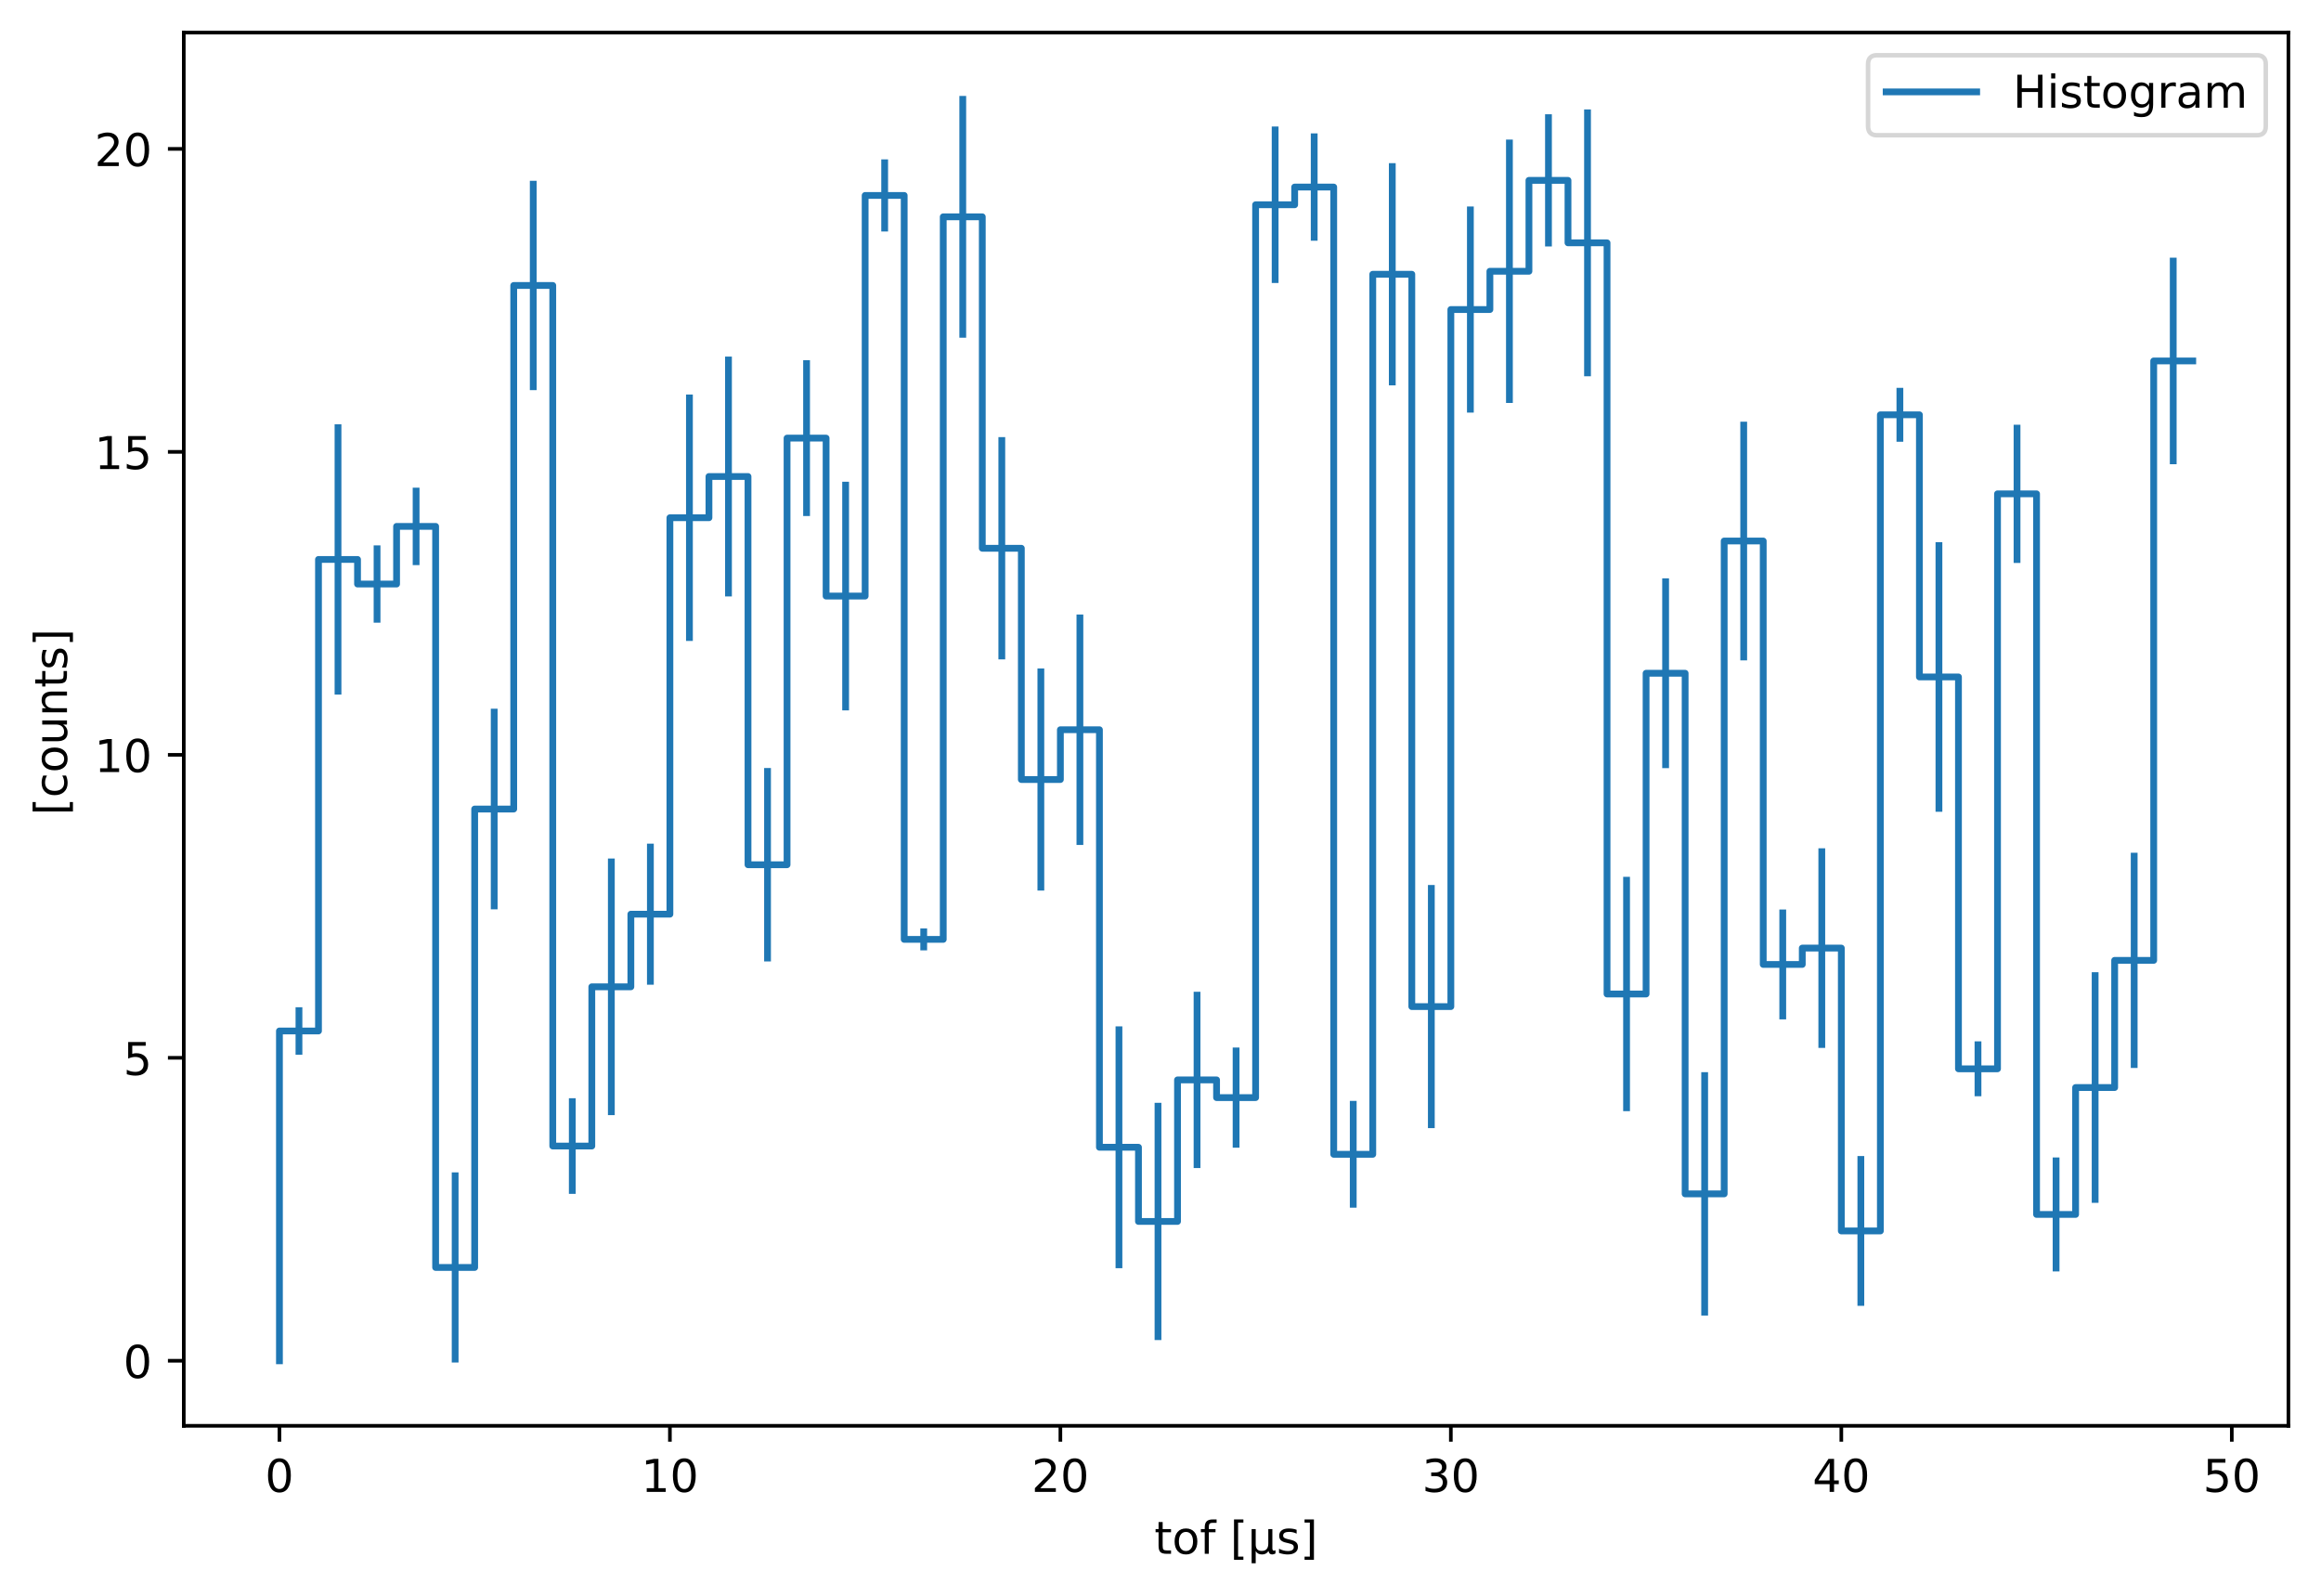 <?xml version="1.0" encoding="utf-8" standalone="no"?>
<!DOCTYPE svg PUBLIC "-//W3C//DTD SVG 1.1//EN"
  "http://www.w3.org/Graphics/SVG/1.1/DTD/svg11.dtd">
<!-- Created with matplotlib (https://matplotlib.org/) -->
<svg height="352.564pt" version="1.1" viewBox="0 0 512.803 352.564" width="512.803pt" xmlns="http://www.w3.org/2000/svg" xmlns:xlink="http://www.w3.org/1999/xlink">
 <defs>
  <style type="text/css">
*{stroke-linecap:butt;stroke-linejoin:round;}
  </style>
 </defs>
 <g id="figure_1">
  <g id="patch_1">
   <path d="M 0 352.564 
L 512.803 352.564 
L 512.803 0 
L 0 0 
z
" style="fill:#ffffff;"/>
  </g>
  <g id="axes_1">
   <g id="patch_2">
    <path d="M 40.603 315.007 
L 505.603 315.007 
L 505.603 7.2 
L 40.603 7.2 
z
" style="fill:#ffffff;"/>
   </g>
   <g id="matplotlib.axis_1">
    <g id="xtick_1">
     <g id="line2d_1">
      <defs>
       <path d="M 0 0 
L 0 3.5 
" id="mf5538fdd38" style="stroke:#000000;stroke-width:0.8;"/>
      </defs>
      <g>
       <use style="stroke:#000000;stroke-width:0.8;" x="61.739" xlink:href="#mf5538fdd38" y="315.007"/>
      </g>
     </g>
     <g id="text_1">
      <!-- 0 -->
      <defs>
       <path d="M 31.781 66.406 
Q 24.172 66.406 20.328 58.906 
Q 16.5 51.422 16.5 36.375 
Q 16.5 21.391 20.328 13.891 
Q 24.172 6.391 31.781 6.391 
Q 39.453 6.391 43.281 13.891 
Q 47.125 21.391 47.125 36.375 
Q 47.125 51.422 43.281 58.906 
Q 39.453 66.406 31.781 66.406 
z
M 31.781 74.219 
Q 44.047 74.219 50.516 64.516 
Q 56.984 54.828 56.984 36.375 
Q 56.984 17.969 50.516 8.266 
Q 44.047 -1.422 31.781 -1.422 
Q 19.531 -1.422 13.062 8.266 
Q 6.594 17.969 6.594 36.375 
Q 6.594 54.828 13.062 64.516 
Q 19.531 74.219 31.781 74.219 
z
" id="DejaVuSans-48"/>
      </defs>
      <g transform="translate(58.558 329.606)scale(0.1 -0.1)">
       <use xlink:href="#DejaVuSans-48"/>
      </g>
     </g>
    </g>
    <g id="xtick_2">
     <g id="line2d_2">
      <g>
       <use style="stroke:#000000;stroke-width:0.8;" x="148.01" xlink:href="#mf5538fdd38" y="315.007"/>
      </g>
     </g>
     <g id="text_2">
      <!-- 10 -->
      <defs>
       <path d="M 12.406 8.297 
L 28.516 8.297 
L 28.516 63.922 
L 10.984 60.406 
L 10.984 69.391 
L 28.422 72.906 
L 38.281 72.906 
L 38.281 8.297 
L 54.391 8.297 
L 54.391 0 
L 12.406 0 
z
" id="DejaVuSans-49"/>
      </defs>
      <g transform="translate(141.648 329.606)scale(0.1 -0.1)">
       <use xlink:href="#DejaVuSans-49"/>
       <use x="63.623" xlink:href="#DejaVuSans-48"/>
      </g>
     </g>
    </g>
    <g id="xtick_3">
     <g id="line2d_3">
      <g>
       <use style="stroke:#000000;stroke-width:0.8;" x="234.281" xlink:href="#mf5538fdd38" y="315.007"/>
      </g>
     </g>
     <g id="text_3">
      <!-- 20 -->
      <defs>
       <path d="M 19.188 8.297 
L 53.609 8.297 
L 53.609 0 
L 7.328 0 
L 7.328 8.297 
Q 12.938 14.109 22.625 23.891 
Q 32.328 33.688 34.812 36.531 
Q 39.547 41.844 41.422 45.531 
Q 43.312 49.219 43.312 52.781 
Q 43.312 58.594 39.234 62.25 
Q 35.156 65.922 28.609 65.922 
Q 23.969 65.922 18.812 64.312 
Q 13.672 62.703 7.812 59.422 
L 7.812 69.391 
Q 13.766 71.781 18.938 73 
Q 24.125 74.219 28.422 74.219 
Q 39.75 74.219 46.484 68.547 
Q 53.219 62.891 53.219 53.422 
Q 53.219 48.922 51.531 44.891 
Q 49.859 40.875 45.406 35.406 
Q 44.188 33.984 37.641 27.219 
Q 31.109 20.453 19.188 8.297 
z
" id="DejaVuSans-50"/>
      </defs>
      <g transform="translate(227.919 329.606)scale(0.1 -0.1)">
       <use xlink:href="#DejaVuSans-50"/>
       <use x="63.623" xlink:href="#DejaVuSans-48"/>
      </g>
     </g>
    </g>
    <g id="xtick_4">
     <g id="line2d_4">
      <g>
       <use style="stroke:#000000;stroke-width:0.8;" x="320.552" xlink:href="#mf5538fdd38" y="315.007"/>
      </g>
     </g>
     <g id="text_4">
      <!-- 30 -->
      <defs>
       <path d="M 40.578 39.312 
Q 47.656 37.797 51.625 33 
Q 55.609 28.219 55.609 21.188 
Q 55.609 10.406 48.188 4.484 
Q 40.766 -1.422 27.094 -1.422 
Q 22.516 -1.422 17.656 -0.516 
Q 12.797 0.391 7.625 2.203 
L 7.625 11.719 
Q 11.719 9.328 16.594 8.109 
Q 21.484 6.891 26.812 6.891 
Q 36.078 6.891 40.938 10.547 
Q 45.797 14.203 45.797 21.188 
Q 45.797 27.641 41.281 31.266 
Q 36.766 34.906 28.719 34.906 
L 20.219 34.906 
L 20.219 43.016 
L 29.109 43.016 
Q 36.375 43.016 40.234 45.922 
Q 44.094 48.828 44.094 54.297 
Q 44.094 59.906 40.109 62.906 
Q 36.141 65.922 28.719 65.922 
Q 24.656 65.922 20.016 65.031 
Q 15.375 64.156 9.812 62.312 
L 9.812 71.094 
Q 15.438 72.656 20.344 73.438 
Q 25.25 74.219 29.594 74.219 
Q 40.828 74.219 47.359 69.109 
Q 53.906 64.016 53.906 55.328 
Q 53.906 49.266 50.438 45.094 
Q 46.969 40.922 40.578 39.312 
z
" id="DejaVuSans-51"/>
      </defs>
      <g transform="translate(314.19 329.606)scale(0.1 -0.1)">
       <use xlink:href="#DejaVuSans-51"/>
       <use x="63.623" xlink:href="#DejaVuSans-48"/>
      </g>
     </g>
    </g>
    <g id="xtick_5">
     <g id="line2d_5">
      <g>
       <use style="stroke:#000000;stroke-width:0.8;" x="406.823" xlink:href="#mf5538fdd38" y="315.007"/>
      </g>
     </g>
     <g id="text_5">
      <!-- 40 -->
      <defs>
       <path d="M 37.797 64.312 
L 12.891 25.391 
L 37.797 25.391 
z
M 35.203 72.906 
L 47.609 72.906 
L 47.609 25.391 
L 58.016 25.391 
L 58.016 17.188 
L 47.609 17.188 
L 47.609 0 
L 37.797 0 
L 37.797 17.188 
L 4.891 17.188 
L 4.891 26.703 
z
" id="DejaVuSans-52"/>
      </defs>
      <g transform="translate(400.46 329.606)scale(0.1 -0.1)">
       <use xlink:href="#DejaVuSans-52"/>
       <use x="63.623" xlink:href="#DejaVuSans-48"/>
      </g>
     </g>
    </g>
    <g id="xtick_6">
     <g id="line2d_6">
      <g>
       <use style="stroke:#000000;stroke-width:0.8;" x="493.094" xlink:href="#mf5538fdd38" y="315.007"/>
      </g>
     </g>
     <g id="text_6">
      <!-- 50 -->
      <defs>
       <path d="M 10.797 72.906 
L 49.516 72.906 
L 49.516 64.594 
L 19.828 64.594 
L 19.828 46.734 
Q 21.969 47.469 24.109 47.828 
Q 26.266 48.188 28.422 48.188 
Q 40.625 48.188 47.75 41.5 
Q 54.891 34.812 54.891 23.391 
Q 54.891 11.625 47.562 5.094 
Q 40.234 -1.422 26.906 -1.422 
Q 22.312 -1.422 17.547 -0.641 
Q 12.797 0.141 7.719 1.703 
L 7.719 11.625 
Q 12.109 9.234 16.797 8.062 
Q 21.484 6.891 26.703 6.891 
Q 35.156 6.891 40.078 11.328 
Q 45.016 15.766 45.016 23.391 
Q 45.016 31 40.078 35.438 
Q 35.156 39.891 26.703 39.891 
Q 22.75 39.891 18.812 39.016 
Q 14.891 38.141 10.797 36.281 
z
" id="DejaVuSans-53"/>
      </defs>
      <g transform="translate(486.731 329.606)scale(0.1 -0.1)">
       <use xlink:href="#DejaVuSans-53"/>
       <use x="63.623" xlink:href="#DejaVuSans-48"/>
      </g>
     </g>
    </g>
    <g id="text_7">
     <!-- tof [μs] -->
     <defs>
      <path d="M 18.312 70.219 
L 18.312 54.688 
L 36.812 54.688 
L 36.812 47.703 
L 18.312 47.703 
L 18.312 18.016 
Q 18.312 11.328 20.141 9.422 
Q 21.969 7.516 27.594 7.516 
L 36.812 7.516 
L 36.812 0 
L 27.594 0 
Q 17.188 0 13.234 3.875 
Q 9.281 7.766 9.281 18.016 
L 9.281 47.703 
L 2.688 47.703 
L 2.688 54.688 
L 9.281 54.688 
L 9.281 70.219 
z
" id="DejaVuSans-116"/>
      <path d="M 30.609 48.391 
Q 23.391 48.391 19.188 42.75 
Q 14.984 37.109 14.984 27.297 
Q 14.984 17.484 19.156 11.844 
Q 23.344 6.203 30.609 6.203 
Q 37.797 6.203 41.984 11.859 
Q 46.188 17.531 46.188 27.297 
Q 46.188 37.016 41.984 42.703 
Q 37.797 48.391 30.609 48.391 
z
M 30.609 56 
Q 42.328 56 49.016 48.375 
Q 55.719 40.766 55.719 27.297 
Q 55.719 13.875 49.016 6.219 
Q 42.328 -1.422 30.609 -1.422 
Q 18.844 -1.422 12.172 6.219 
Q 5.516 13.875 5.516 27.297 
Q 5.516 40.766 12.172 48.375 
Q 18.844 56 30.609 56 
z
" id="DejaVuSans-111"/>
      <path d="M 37.109 75.984 
L 37.109 68.5 
L 28.516 68.5 
Q 23.688 68.5 21.797 66.547 
Q 19.922 64.594 19.922 59.516 
L 19.922 54.688 
L 34.719 54.688 
L 34.719 47.703 
L 19.922 47.703 
L 19.922 0 
L 10.891 0 
L 10.891 47.703 
L 2.297 47.703 
L 2.297 54.688 
L 10.891 54.688 
L 10.891 58.5 
Q 10.891 67.625 15.141 71.797 
Q 19.391 75.984 28.609 75.984 
z
" id="DejaVuSans-102"/>
      <path id="DejaVuSans-32"/>
      <path d="M 8.594 75.984 
L 29.297 75.984 
L 29.297 69 
L 17.578 69 
L 17.578 -6.203 
L 29.297 -6.203 
L 29.297 -13.188 
L 8.594 -13.188 
z
" id="DejaVuSans-91"/>
      <path d="M 8.5 -20.797 
L 8.5 54.688 
L 17.484 54.688 
L 17.484 20.703 
Q 17.484 13.625 20.844 10 
Q 24.219 6.391 30.812 6.391 
Q 38.031 6.391 41.672 10.484 
Q 45.312 14.594 45.312 22.797 
L 45.312 54.688 
L 54.297 54.688 
L 54.297 12.594 
Q 54.297 9.672 55.141 8.281 
Q 56 6.891 57.812 6.891 
Q 58.25 6.891 59.031 7.156 
Q 59.812 7.422 61.188 8.016 
L 61.188 0.781 
Q 59.188 -0.344 57.391 -0.875 
Q 55.609 -1.422 53.906 -1.422 
Q 50.531 -1.422 48.531 0.484 
Q 46.531 2.391 45.797 6.297 
Q 43.359 2.438 39.812 0.5 
Q 36.281 -1.422 31.5 -1.422 
Q 26.516 -1.422 23.016 0.484 
Q 19.531 2.391 17.484 6.203 
L 17.484 -20.797 
z
" id="DejaVuSans-956"/>
      <path d="M 44.281 53.078 
L 44.281 44.578 
Q 40.484 46.531 36.375 47.5 
Q 32.281 48.484 27.875 48.484 
Q 21.188 48.484 17.844 46.438 
Q 14.5 44.391 14.5 40.281 
Q 14.5 37.156 16.891 35.375 
Q 19.281 33.594 26.516 31.984 
L 29.594 31.297 
Q 39.156 29.25 43.188 25.516 
Q 47.219 21.781 47.219 15.094 
Q 47.219 7.469 41.188 3.016 
Q 35.156 -1.422 24.609 -1.422 
Q 20.219 -1.422 15.453 -0.562 
Q 10.688 0.297 5.422 2 
L 5.422 11.281 
Q 10.406 8.688 15.234 7.391 
Q 20.062 6.109 24.812 6.109 
Q 31.156 6.109 34.562 8.281 
Q 37.984 10.453 37.984 14.406 
Q 37.984 18.062 35.516 20.016 
Q 33.062 21.969 24.703 23.781 
L 21.578 24.516 
Q 13.234 26.266 9.516 29.906 
Q 5.812 33.547 5.812 39.891 
Q 5.812 47.609 11.281 51.797 
Q 16.75 56 26.812 56 
Q 31.781 56 36.172 55.266 
Q 40.578 54.547 44.281 53.078 
z
" id="DejaVuSans-115"/>
      <path d="M 30.422 75.984 
L 30.422 -13.188 
L 9.719 -13.188 
L 9.719 -6.203 
L 21.391 -6.203 
L 21.391 69 
L 9.719 69 
L 9.719 75.984 
z
" id="DejaVuSans-93"/>
     </defs>
     <g transform="translate(255.047 343.284)scale(0.1 -0.1)">
      <use xlink:href="#DejaVuSans-116"/>
      <use x="39.209" xlink:href="#DejaVuSans-111"/>
      <use x="100.391" xlink:href="#DejaVuSans-102"/>
      <use x="135.596" xlink:href="#DejaVuSans-32"/>
      <use x="167.383" xlink:href="#DejaVuSans-91"/>
      <use x="206.396" xlink:href="#DejaVuSans-956"/>
      <use x="270.02" xlink:href="#DejaVuSans-115"/>
      <use x="322.119" xlink:href="#DejaVuSans-93"/>
     </g>
    </g>
   </g>
   <g id="matplotlib.axis_2">
    <g id="ytick_1">
     <g id="line2d_7">
      <defs>
       <path d="M 0 0 
L -3.5 0 
" id="m074268cf9c" style="stroke:#000000;stroke-width:0.8;"/>
      </defs>
      <g>
       <use style="stroke:#000000;stroke-width:0.8;" x="40.603" xlink:href="#m074268cf9c" y="300.635"/>
      </g>
     </g>
     <g id="text_8">
      <!-- 0 -->
      <g transform="translate(27.241 304.434)scale(0.1 -0.1)">
       <use xlink:href="#DejaVuSans-48"/>
      </g>
     </g>
    </g>
    <g id="ytick_2">
     <g id="line2d_8">
      <g>
       <use style="stroke:#000000;stroke-width:0.8;" x="40.603" xlink:href="#m074268cf9c" y="233.7"/>
      </g>
     </g>
     <g id="text_9">
      <!-- 5 -->
      <g transform="translate(27.241 237.499)scale(0.1 -0.1)">
       <use xlink:href="#DejaVuSans-53"/>
      </g>
     </g>
    </g>
    <g id="ytick_3">
     <g id="line2d_9">
      <g>
       <use style="stroke:#000000;stroke-width:0.8;" x="40.603" xlink:href="#m074268cf9c" y="166.765"/>
      </g>
     </g>
     <g id="text_10">
      <!-- 10 -->
      <g transform="translate(20.878 170.565)scale(0.1 -0.1)">
       <use xlink:href="#DejaVuSans-49"/>
       <use x="63.623" xlink:href="#DejaVuSans-48"/>
      </g>
     </g>
    </g>
    <g id="ytick_4">
     <g id="line2d_10">
      <g>
       <use style="stroke:#000000;stroke-width:0.8;" x="40.603" xlink:href="#m074268cf9c" y="99.831"/>
      </g>
     </g>
     <g id="text_11">
      <!-- 15 -->
      <g transform="translate(20.878 103.63)scale(0.1 -0.1)">
       <use xlink:href="#DejaVuSans-49"/>
       <use x="63.623" xlink:href="#DejaVuSans-53"/>
      </g>
     </g>
    </g>
    <g id="ytick_5">
     <g id="line2d_11">
      <g>
       <use style="stroke:#000000;stroke-width:0.8;" x="40.603" xlink:href="#m074268cf9c" y="32.896"/>
      </g>
     </g>
     <g id="text_12">
      <!-- 20 -->
      <g transform="translate(20.878 36.695)scale(0.1 -0.1)">
       <use xlink:href="#DejaVuSans-50"/>
       <use x="63.623" xlink:href="#DejaVuSans-48"/>
      </g>
     </g>
    </g>
    <g id="text_13">
     <!--  [counts] -->
     <defs>
      <path d="M 48.781 52.594 
L 48.781 44.188 
Q 44.969 46.297 41.141 47.344 
Q 37.312 48.391 33.406 48.391 
Q 24.656 48.391 19.812 42.844 
Q 14.984 37.312 14.984 27.297 
Q 14.984 17.281 19.812 11.734 
Q 24.656 6.203 33.406 6.203 
Q 37.312 6.203 41.141 7.25 
Q 44.969 8.297 48.781 10.406 
L 48.781 2.094 
Q 45.016 0.344 40.984 -0.531 
Q 36.969 -1.422 32.422 -1.422 
Q 20.062 -1.422 12.781 6.344 
Q 5.516 14.109 5.516 27.297 
Q 5.516 40.672 12.859 48.328 
Q 20.219 56 33.016 56 
Q 37.156 56 41.109 55.141 
Q 45.062 54.297 48.781 52.594 
z
" id="DejaVuSans-99"/>
      <path d="M 8.5 21.578 
L 8.5 54.688 
L 17.484 54.688 
L 17.484 21.922 
Q 17.484 14.156 20.5 10.266 
Q 23.531 6.391 29.594 6.391 
Q 36.859 6.391 41.078 11.031 
Q 45.312 15.672 45.312 23.688 
L 45.312 54.688 
L 54.297 54.688 
L 54.297 0 
L 45.312 0 
L 45.312 8.406 
Q 42.047 3.422 37.719 1 
Q 33.406 -1.422 27.688 -1.422 
Q 18.266 -1.422 13.375 4.438 
Q 8.5 10.297 8.5 21.578 
z
M 31.109 56 
z
" id="DejaVuSans-117"/>
      <path d="M 54.891 33.016 
L 54.891 0 
L 45.906 0 
L 45.906 32.719 
Q 45.906 40.484 42.875 44.328 
Q 39.844 48.188 33.797 48.188 
Q 26.516 48.188 22.312 43.547 
Q 18.109 38.922 18.109 30.906 
L 18.109 0 
L 9.078 0 
L 9.078 54.688 
L 18.109 54.688 
L 18.109 46.188 
Q 21.344 51.125 25.703 53.562 
Q 30.078 56 35.797 56 
Q 45.219 56 50.047 50.172 
Q 54.891 44.344 54.891 33.016 
z
" id="DejaVuSans-110"/>
     </defs>
     <g transform="translate(14.798 183.305)rotate(-90)scale(0.1 -0.1)">
      <use xlink:href="#DejaVuSans-32"/>
      <use x="31.787" xlink:href="#DejaVuSans-91"/>
      <use x="70.801" xlink:href="#DejaVuSans-99"/>
      <use x="125.781" xlink:href="#DejaVuSans-111"/>
      <use x="186.963" xlink:href="#DejaVuSans-117"/>
      <use x="250.342" xlink:href="#DejaVuSans-110"/>
      <use x="313.721" xlink:href="#DejaVuSans-116"/>
      <use x="352.93" xlink:href="#DejaVuSans-115"/>
      <use x="405.029" xlink:href="#DejaVuSans-93"/>
     </g>
    </g>
   </g>
   <g id="patch_3">
    <path d="M 40.603 315.007 
L 40.603 7.2 
" style="fill:none;stroke:#000000;stroke-linecap:square;stroke-linejoin:miter;stroke-width:0.8;"/>
   </g>
   <g id="patch_4">
    <path d="M 505.603 315.007 
L 505.603 7.2 
" style="fill:none;stroke:#000000;stroke-linecap:square;stroke-linejoin:miter;stroke-width:0.8;"/>
   </g>
   <g id="patch_5">
    <path d="M 40.603 315.007 
L 505.603 315.007 
" style="fill:none;stroke:#000000;stroke-linecap:square;stroke-linejoin:miter;stroke-width:0.8;"/>
   </g>
   <g id="patch_6">
    <path d="M 40.603 7.2 
L 505.603 7.2 
" style="fill:none;stroke:#000000;stroke-linecap:square;stroke-linejoin:miter;stroke-width:0.8;"/>
   </g>
   <g id="legend_1">
    <g id="patch_7">
     <path d="M 414.728 29.878 
L 498.603 29.878 
Q 500.603 29.878 500.603 27.878 
L 500.603 14.2 
Q 500.603 12.2 498.603 12.2 
L 414.728 12.2 
Q 412.728 12.2 412.728 14.2 
L 412.728 27.878 
Q 412.728 29.878 414.728 29.878 
z
" style="fill:#ffffff;opacity:0.8;stroke:#cccccc;stroke-linejoin:miter;"/>
    </g>
    <g id="line2d_12">
     <path d="M 416.728 20.298 
L 436.728 20.298 
" style="fill:none;stroke:#1f77b4;stroke-linecap:square;stroke-width:1.5;"/>
    </g>
    <g id="line2d_13"/>
    <g id="text_14">
     <!-- Histogram -->
     <defs>
      <path d="M 9.812 72.906 
L 19.672 72.906 
L 19.672 43.016 
L 55.516 43.016 
L 55.516 72.906 
L 65.375 72.906 
L 65.375 0 
L 55.516 0 
L 55.516 34.719 
L 19.672 34.719 
L 19.672 0 
L 9.812 0 
z
" id="DejaVuSans-72"/>
      <path d="M 9.422 54.688 
L 18.406 54.688 
L 18.406 0 
L 9.422 0 
z
M 9.422 75.984 
L 18.406 75.984 
L 18.406 64.594 
L 9.422 64.594 
z
" id="DejaVuSans-105"/>
      <path d="M 45.406 27.984 
Q 45.406 37.75 41.375 43.109 
Q 37.359 48.484 30.078 48.484 
Q 22.859 48.484 18.828 43.109 
Q 14.797 37.75 14.797 27.984 
Q 14.797 18.266 18.828 12.891 
Q 22.859 7.516 30.078 7.516 
Q 37.359 7.516 41.375 12.891 
Q 45.406 18.266 45.406 27.984 
z
M 54.391 6.781 
Q 54.391 -7.172 48.188 -13.984 
Q 42 -20.797 29.203 -20.797 
Q 24.469 -20.797 20.266 -20.094 
Q 16.062 -19.391 12.109 -17.922 
L 12.109 -9.188 
Q 16.062 -11.328 19.922 -12.344 
Q 23.781 -13.375 27.781 -13.375 
Q 36.625 -13.375 41.016 -8.766 
Q 45.406 -4.156 45.406 5.172 
L 45.406 9.625 
Q 42.625 4.781 38.281 2.391 
Q 33.938 0 27.875 0 
Q 17.828 0 11.672 7.656 
Q 5.516 15.328 5.516 27.984 
Q 5.516 40.672 11.672 48.328 
Q 17.828 56 27.875 56 
Q 33.938 56 38.281 53.609 
Q 42.625 51.219 45.406 46.391 
L 45.406 54.688 
L 54.391 54.688 
z
" id="DejaVuSans-103"/>
      <path d="M 41.109 46.297 
Q 39.594 47.172 37.812 47.578 
Q 36.031 48 33.891 48 
Q 26.266 48 22.188 43.047 
Q 18.109 38.094 18.109 28.812 
L 18.109 0 
L 9.078 0 
L 9.078 54.688 
L 18.109 54.688 
L 18.109 46.188 
Q 20.953 51.172 25.484 53.578 
Q 30.031 56 36.531 56 
Q 37.453 56 38.578 55.875 
Q 39.703 55.766 41.062 55.516 
z
" id="DejaVuSans-114"/>
      <path d="M 34.281 27.484 
Q 23.391 27.484 19.188 25 
Q 14.984 22.516 14.984 16.5 
Q 14.984 11.719 18.141 8.906 
Q 21.297 6.109 26.703 6.109 
Q 34.188 6.109 38.703 11.406 
Q 43.219 16.703 43.219 25.484 
L 43.219 27.484 
z
M 52.203 31.203 
L 52.203 0 
L 43.219 0 
L 43.219 8.297 
Q 40.141 3.328 35.547 0.953 
Q 30.953 -1.422 24.312 -1.422 
Q 15.922 -1.422 10.953 3.297 
Q 6 8.016 6 15.922 
Q 6 25.141 12.172 29.828 
Q 18.359 34.516 30.609 34.516 
L 43.219 34.516 
L 43.219 35.406 
Q 43.219 41.609 39.141 45 
Q 35.062 48.391 27.688 48.391 
Q 23 48.391 18.547 47.266 
Q 14.109 46.141 10.016 43.891 
L 10.016 52.203 
Q 14.938 54.109 19.578 55.047 
Q 24.219 56 28.609 56 
Q 40.484 56 46.344 49.844 
Q 52.203 43.703 52.203 31.203 
z
" id="DejaVuSans-97"/>
      <path d="M 52 44.188 
Q 55.375 50.25 60.062 53.125 
Q 64.75 56 71.094 56 
Q 79.641 56 84.281 50.016 
Q 88.922 44.047 88.922 33.016 
L 88.922 0 
L 79.891 0 
L 79.891 32.719 
Q 79.891 40.578 77.094 44.375 
Q 74.312 48.188 68.609 48.188 
Q 61.625 48.188 57.562 43.547 
Q 53.516 38.922 53.516 30.906 
L 53.516 0 
L 44.484 0 
L 44.484 32.719 
Q 44.484 40.625 41.703 44.406 
Q 38.922 48.188 33.109 48.188 
Q 26.219 48.188 22.156 43.531 
Q 18.109 38.875 18.109 30.906 
L 18.109 0 
L 9.078 0 
L 9.078 54.688 
L 18.109 54.688 
L 18.109 46.188 
Q 21.188 51.219 25.484 53.609 
Q 29.781 56 35.688 56 
Q 41.656 56 45.828 52.969 
Q 50 49.953 52 44.188 
z
" id="DejaVuSans-109"/>
     </defs>
     <g transform="translate(444.728 23.798)scale(0.1 -0.1)">
      <use xlink:href="#DejaVuSans-72"/>
      <use x="75.195" xlink:href="#DejaVuSans-105"/>
      <use x="102.979" xlink:href="#DejaVuSans-115"/>
      <use x="155.078" xlink:href="#DejaVuSans-116"/>
      <use x="194.287" xlink:href="#DejaVuSans-111"/>
      <use x="255.469" xlink:href="#DejaVuSans-103"/>
      <use x="318.945" xlink:href="#DejaVuSans-114"/>
      <use x="360.059" xlink:href="#DejaVuSans-97"/>
      <use x="421.338" xlink:href="#DejaVuSans-109"/>
     </g>
    </g>
   </g>
   <g id="LineCollection_1">
    <path clip-path="url(#pfa12d80d2b)" d="M 66.053 233.018 
L 66.053 222.527 
" style="fill:none;stroke:#1f77b4;stroke-width:1.5;"/>
    <path clip-path="url(#pfa12d80d2b)" d="M 74.68 153.454 
L 74.68 93.741 
" style="fill:none;stroke:#1f77b4;stroke-width:1.5;"/>
    <path clip-path="url(#pfa12d80d2b)" d="M 83.307 137.574 
L 83.307 120.484 
" style="fill:none;stroke:#1f77b4;stroke-width:1.5;"/>
    <path clip-path="url(#pfa12d80d2b)" d="M 91.934 124.844 
L 91.934 107.746 
" style="fill:none;stroke:#1f77b4;stroke-width:1.5;"/>
    <path clip-path="url(#pfa12d80d2b)" d="M 100.561 301.016 
L 100.561 259.016 
" style="fill:none;stroke:#1f77b4;stroke-width:1.5;"/>
    <path clip-path="url(#pfa12d80d2b)" d="M 109.188 200.897 
L 109.188 156.579 
" style="fill:none;stroke:#1f77b4;stroke-width:1.5;"/>
    <path clip-path="url(#pfa12d80d2b)" d="M 117.816 86.196 
L 117.816 39.939 
" style="fill:none;stroke:#1f77b4;stroke-width:1.5;"/>
    <path clip-path="url(#pfa12d80d2b)" d="M 126.443 263.761 
L 126.443 242.626 
" style="fill:none;stroke:#1f77b4;stroke-width:1.5;"/>
    <path clip-path="url(#pfa12d80d2b)" d="M 135.07 246.358 
L 135.07 189.665 
" style="fill:none;stroke:#1f77b4;stroke-width:1.5;"/>
    <path clip-path="url(#pfa12d80d2b)" d="M 143.697 217.552 
L 143.697 186.383 
" style="fill:none;stroke:#1f77b4;stroke-width:1.5;"/>
    <path clip-path="url(#pfa12d80d2b)" d="M 152.324 141.598 
L 152.324 87.169 
" style="fill:none;stroke:#1f77b4;stroke-width:1.5;"/>
    <path clip-path="url(#pfa12d80d2b)" d="M 160.951 131.773 
L 160.951 78.775 
" style="fill:none;stroke:#1f77b4;stroke-width:1.5;"/>
    <path clip-path="url(#pfa12d80d2b)" d="M 169.578 212.414 
L 169.578 169.678 
" style="fill:none;stroke:#1f77b4;stroke-width:1.5;"/>
    <path clip-path="url(#pfa12d80d2b)" d="M 178.205 114.011 
L 178.205 79.578 
" style="fill:none;stroke:#1f77b4;stroke-width:1.5;"/>
    <path clip-path="url(#pfa12d80d2b)" d="M 186.832 156.951 
L 186.832 106.434 
" style="fill:none;stroke:#1f77b4;stroke-width:1.5;"/>
    <path clip-path="url(#pfa12d80d2b)" d="M 195.459 51.142 
L 195.459 35.217 
" style="fill:none;stroke:#1f77b4;stroke-width:1.5;"/>
    <path clip-path="url(#pfa12d80d2b)" d="M 204.086 209.956 
L 204.086 205.117 
" style="fill:none;stroke:#1f77b4;stroke-width:1.5;"/>
    <path clip-path="url(#pfa12d80d2b)" d="M 212.714 74.61 
L 212.714 21.191 
" style="fill:none;stroke:#1f77b4;stroke-width:1.5;"/>
    <path clip-path="url(#pfa12d80d2b)" d="M 221.341 145.68 
L 221.341 96.574 
" style="fill:none;stroke:#1f77b4;stroke-width:1.5;"/>
    <path clip-path="url(#pfa12d80d2b)" d="M 229.968 196.746 
L 229.968 147.69 
" style="fill:none;stroke:#1f77b4;stroke-width:1.5;"/>
    <path clip-path="url(#pfa12d80d2b)" d="M 238.595 186.673 
L 238.595 135.765 
" style="fill:none;stroke:#1f77b4;stroke-width:1.5;"/>
    <path clip-path="url(#pfa12d80d2b)" d="M 247.222 280.177 
L 247.222 226.755 
" style="fill:none;stroke:#1f77b4;stroke-width:1.5;"/>
    <path clip-path="url(#pfa12d80d2b)" d="M 255.849 296.062 
L 255.849 243.638 
" style="fill:none;stroke:#1f77b4;stroke-width:1.5;"/>
    <path clip-path="url(#pfa12d80d2b)" d="M 264.476 258.055 
L 264.476 219.11 
" style="fill:none;stroke:#1f77b4;stroke-width:1.5;"/>
    <path clip-path="url(#pfa12d80d2b)" d="M 273.103 253.553 
L 273.103 231.426 
" style="fill:none;stroke:#1f77b4;stroke-width:1.5;"/>
    <path clip-path="url(#pfa12d80d2b)" d="M 281.73 62.525 
L 281.73 27.951 
" style="fill:none;stroke:#1f77b4;stroke-width:1.5;"/>
    <path clip-path="url(#pfa12d80d2b)" d="M 290.357 53.187 
L 290.357 29.466 
" style="fill:none;stroke:#1f77b4;stroke-width:1.5;"/>
    <path clip-path="url(#pfa12d80d2b)" d="M 298.984 266.815 
L 298.984 243.225 
" style="fill:none;stroke:#1f77b4;stroke-width:1.5;"/>
    <path clip-path="url(#pfa12d80d2b)" d="M 307.611 85.133 
L 307.611 36.049 
" style="fill:none;stroke:#1f77b4;stroke-width:1.5;"/>
    <path clip-path="url(#pfa12d80d2b)" d="M 316.239 249.239 
L 316.239 195.528 
" style="fill:none;stroke:#1f77b4;stroke-width:1.5;"/>
    <path clip-path="url(#pfa12d80d2b)" d="M 324.866 91.15 
L 324.866 45.615 
" style="fill:none;stroke:#1f77b4;stroke-width:1.5;"/>
    <path clip-path="url(#pfa12d80d2b)" d="M 333.493 89.025 
L 333.493 30.836 
" style="fill:none;stroke:#1f77b4;stroke-width:1.5;"/>
    <path clip-path="url(#pfa12d80d2b)" d="M 342.12 54.446 
L 342.12 25.25 
" style="fill:none;stroke:#1f77b4;stroke-width:1.5;"/>
    <path clip-path="url(#pfa12d80d2b)" d="M 350.747 83.125 
L 350.747 24.172 
" style="fill:none;stroke:#1f77b4;stroke-width:1.5;"/>
    <path clip-path="url(#pfa12d80d2b)" d="M 359.374 245.484 
L 359.374 193.719 
" style="fill:none;stroke:#1f77b4;stroke-width:1.5;"/>
    <path clip-path="url(#pfa12d80d2b)" d="M 368.001 169.699 
L 368.001 127.783 
" style="fill:none;stroke:#1f77b4;stroke-width:1.5;"/>
    <path clip-path="url(#pfa12d80d2b)" d="M 376.628 290.644 
L 376.628 236.875 
" style="fill:none;stroke:#1f77b4;stroke-width:1.5;"/>
    <path clip-path="url(#pfa12d80d2b)" d="M 385.255 145.89 
L 385.255 93.161 
" style="fill:none;stroke:#1f77b4;stroke-width:1.5;"/>
    <path clip-path="url(#pfa12d80d2b)" d="M 393.882 225.208 
L 393.882 200.933 
" style="fill:none;stroke:#1f77b4;stroke-width:1.5;"/>
    <path clip-path="url(#pfa12d80d2b)" d="M 402.509 231.512 
L 402.509 187.409 
" style="fill:none;stroke:#1f77b4;stroke-width:1.5;"/>
    <path clip-path="url(#pfa12d80d2b)" d="M 411.137 288.502 
L 411.137 255.406 
" style="fill:none;stroke:#1f77b4;stroke-width:1.5;"/>
    <path clip-path="url(#pfa12d80d2b)" d="M 419.764 97.593 
L 419.764 85.686 
" style="fill:none;stroke:#1f77b4;stroke-width:1.5;"/>
    <path clip-path="url(#pfa12d80d2b)" d="M 428.391 179.338 
L 428.391 119.775 
" style="fill:none;stroke:#1f77b4;stroke-width:1.5;"/>
    <path clip-path="url(#pfa12d80d2b)" d="M 437.018 242.193 
L 437.018 230.069 
" style="fill:none;stroke:#1f77b4;stroke-width:1.5;"/>
    <path clip-path="url(#pfa12d80d2b)" d="M 445.645 124.367 
L 445.645 93.842 
" style="fill:none;stroke:#1f77b4;stroke-width:1.5;"/>
    <path clip-path="url(#pfa12d80d2b)" d="M 454.272 280.896 
L 454.272 255.712 
" style="fill:none;stroke:#1f77b4;stroke-width:1.5;"/>
    <path clip-path="url(#pfa12d80d2b)" d="M 462.899 265.744 
L 462.899 214.791 
" style="fill:none;stroke:#1f77b4;stroke-width:1.5;"/>
    <path clip-path="url(#pfa12d80d2b)" d="M 471.526 235.948 
L 471.526 188.392 
" style="fill:none;stroke:#1f77b4;stroke-width:1.5;"/>
    <path clip-path="url(#pfa12d80d2b)" d="M 480.153 102.555 
L 480.153 56.934 
" style="fill:none;stroke:#1f77b4;stroke-width:1.5;"/>
   </g>
   <g id="line2d_14">
    <path clip-path="url(#pfa12d80d2b)" d="M 61.739 300.635 
L 61.739 227.772 
L 70.367 227.772 
L 70.367 123.598 
L 78.994 123.598 
L 78.994 129.029 
L 87.621 129.029 
L 87.621 116.295 
L 96.248 116.295 
L 96.248 280.016 
L 104.875 280.016 
L 104.875 178.738 
L 113.502 178.738 
L 113.502 63.068 
L 122.129 63.068 
L 122.129 253.194 
L 130.756 253.194 
L 130.756 218.012 
L 139.383 218.012 
L 139.383 201.968 
L 148.01 201.968 
L 148.01 114.384 
L 156.637 114.384 
L 156.637 105.274 
L 165.265 105.274 
L 165.265 191.046 
L 173.892 191.046 
L 173.892 96.794 
L 182.519 96.794 
L 182.519 131.692 
L 191.146 131.692 
L 191.146 43.18 
L 199.773 43.18 
L 199.773 207.536 
L 208.4 207.536 
L 208.4 47.9 
L 217.027 47.9 
L 217.027 121.127 
L 225.654 121.127 
L 225.654 172.218 
L 234.281 172.218 
L 234.281 161.219 
L 242.908 161.219 
L 242.908 253.466 
L 251.535 253.466 
L 251.535 269.85 
L 260.162 269.85 
L 260.162 238.582 
L 268.79 238.582 
L 268.79 242.49 
L 277.417 242.49 
L 277.417 45.238 
L 286.044 45.238 
L 286.044 41.327 
L 294.671 41.327 
L 294.671 255.02 
L 303.298 255.02 
L 303.298 60.591 
L 311.925 60.591 
L 311.925 222.384 
L 320.552 222.384 
L 320.552 68.383 
L 329.179 68.383 
L 329.179 59.93 
L 337.806 59.93 
L 337.806 39.848 
L 346.433 39.848 
L 346.433 53.648 
L 355.06 53.648 
L 355.06 219.602 
L 363.688 219.602 
L 363.688 148.741 
L 372.315 148.741 
L 372.315 263.76 
L 380.942 263.76 
L 380.942 119.525 
L 389.569 119.525 
L 389.569 213.071 
L 398.196 213.071 
L 398.196 209.46 
L 406.823 209.46 
L 406.823 271.954 
L 415.45 271.954 
L 415.45 91.64 
L 424.077 91.64 
L 424.077 149.556 
L 432.704 149.556 
L 432.704 236.131 
L 441.331 236.131 
L 441.331 109.104 
L 449.958 109.104 
L 449.958 268.304 
L 458.586 268.304 
L 458.586 240.267 
L 467.213 240.267 
L 467.213 212.17 
L 475.84 212.17 
L 475.84 79.745 
L 484.467 79.745 
" style="fill:none;stroke:#1f77b4;stroke-linecap:square;stroke-width:1.5;"/>
   </g>
  </g>
 </g>
 <defs>
  <clipPath id="pfa12d80d2b">
   <rect height="307.808" width="465" x="40.603" y="7.2"/>
  </clipPath>
 </defs>
</svg>
